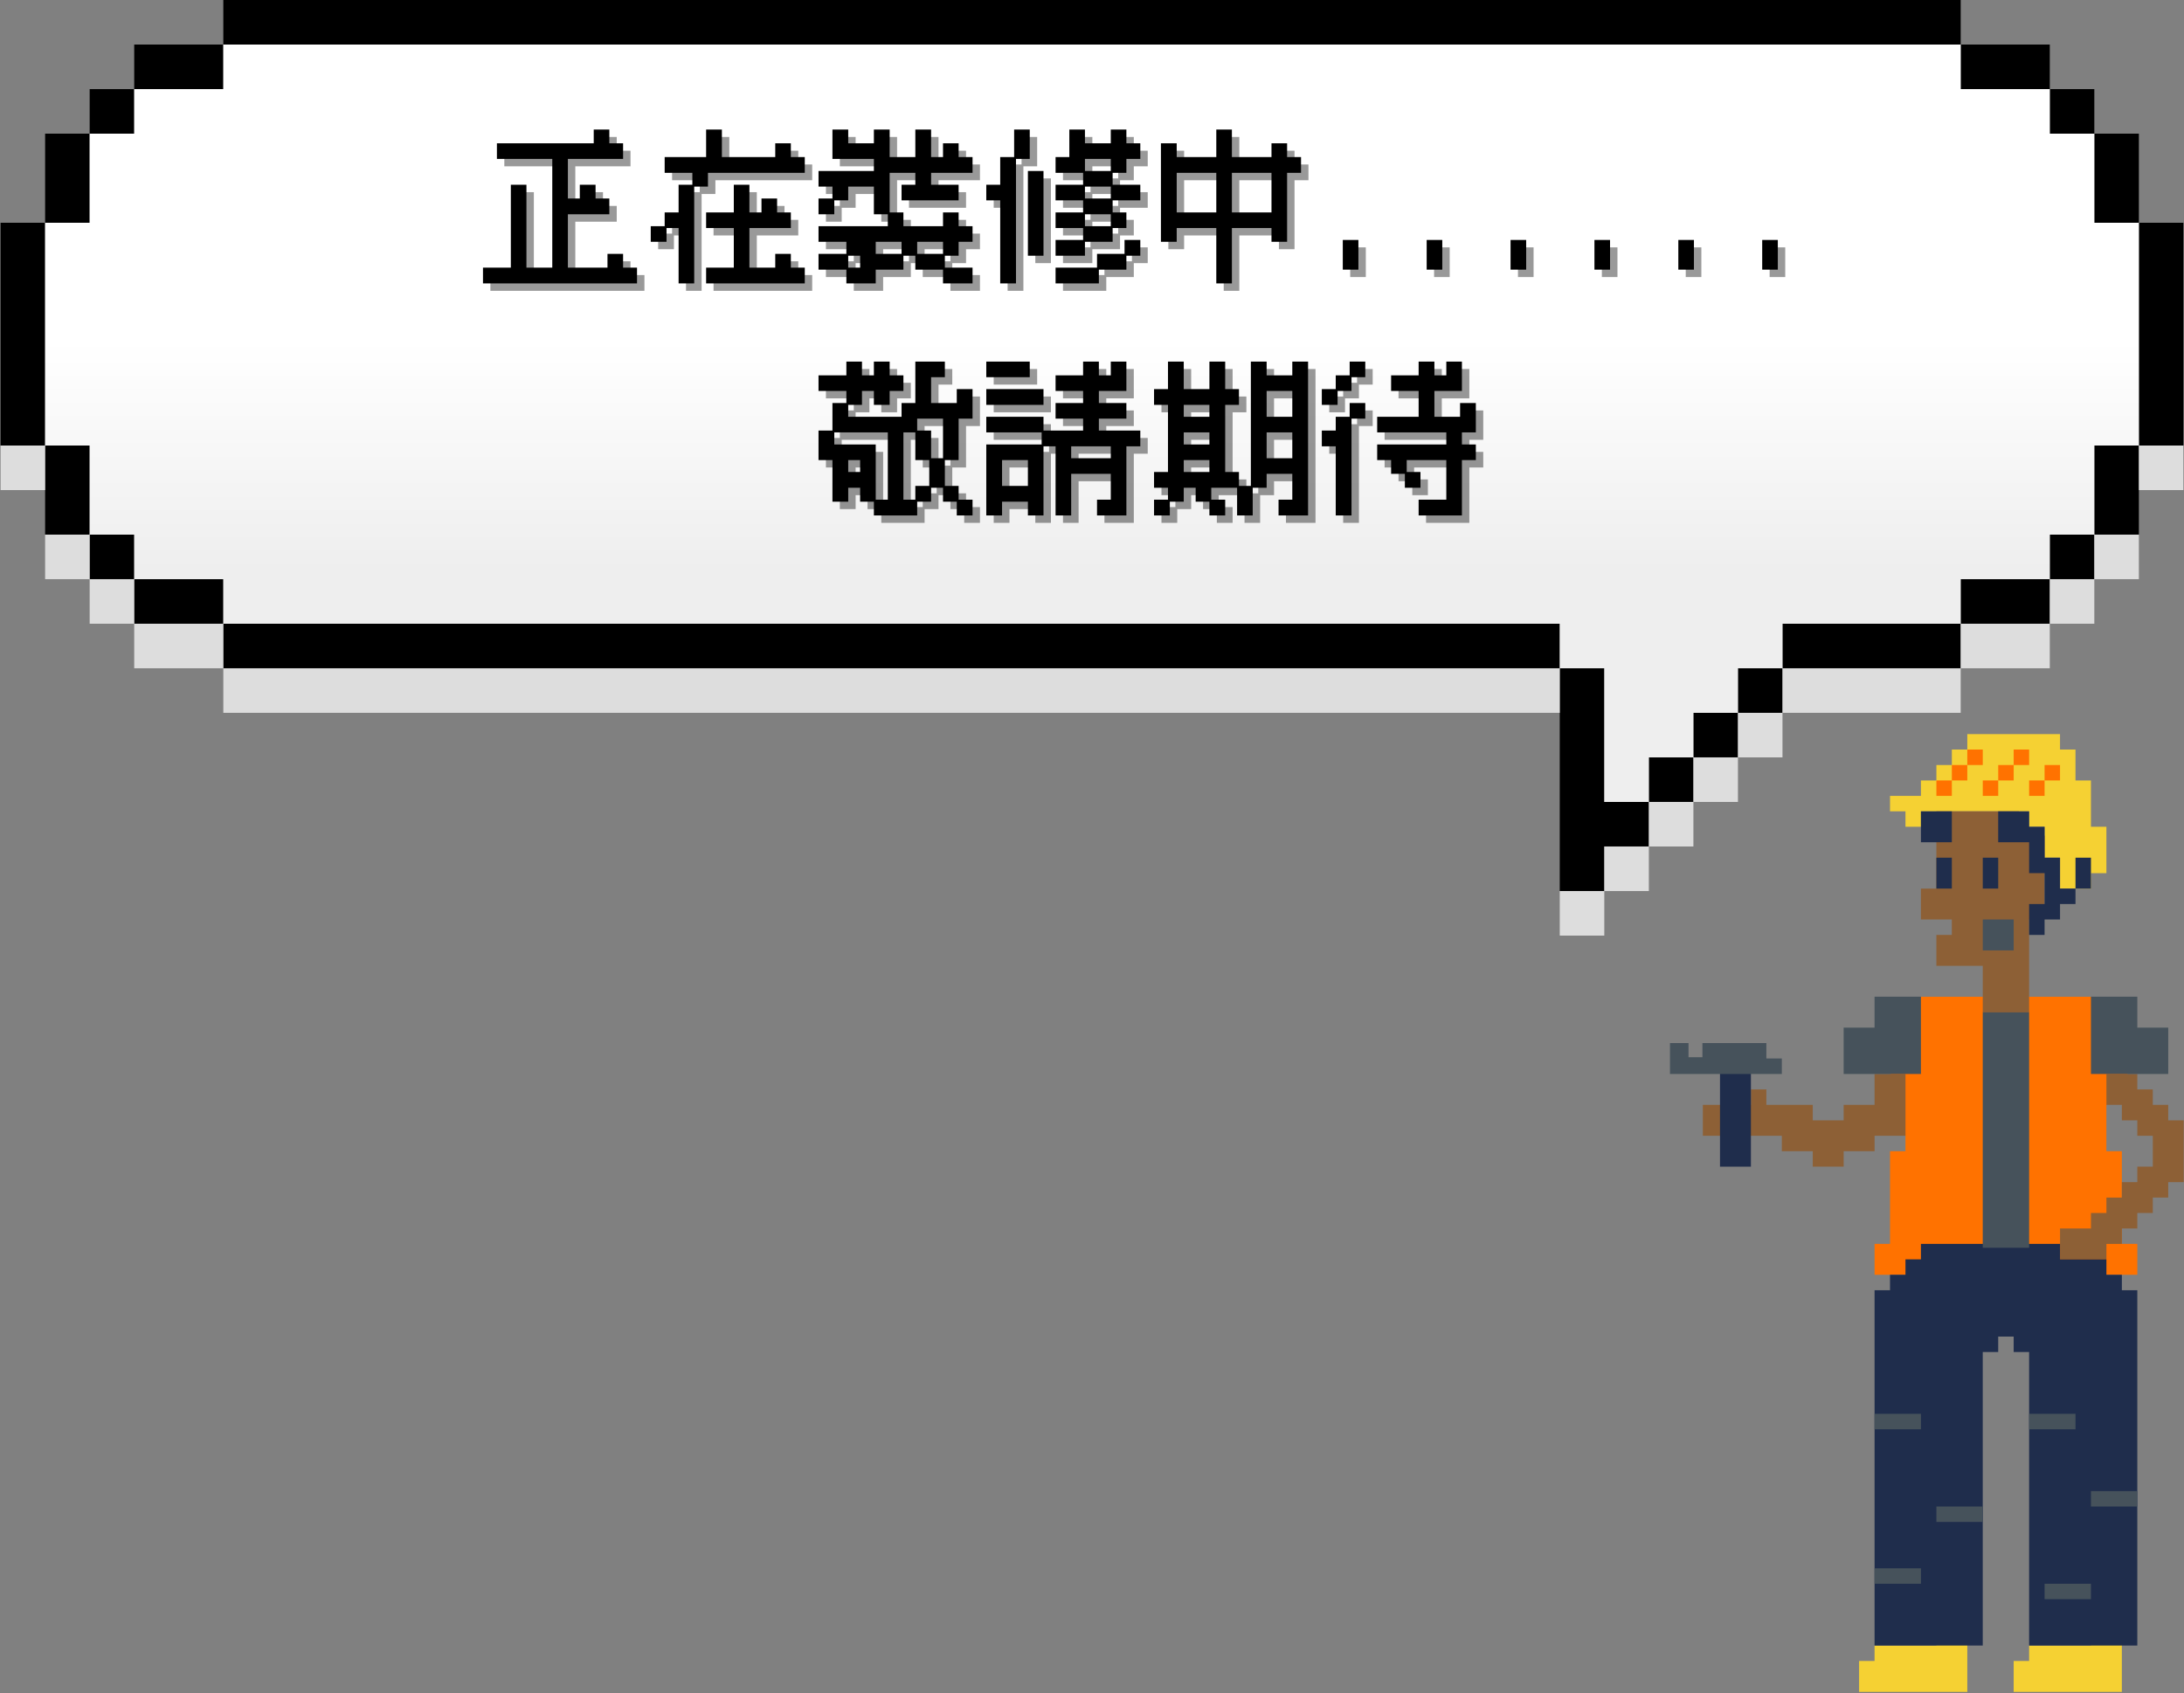 <svg xmlns="http://www.w3.org/2000/svg" xmlns:xlink="http://www.w3.org/1999/xlink" width="1904" zoomAndPan="magnify" viewBox="0 0 1428 1107" height="1476" preserveAspectRatio="xMidYMid meet" version="1.0"><rect x="0" y="0" width="1428" height="1107" fill="#808080" stroke="none"/><defs><g/><clipPath id="d47f0c86fb"><path d="M 1215 480 L 1388 480 L 1388 1106.25 L 1215 1106.25 Z M 1215 480 " clip-rule="nonzero"/></clipPath><clipPath id="c403ee3a08"><path d="M 1113 530 L 1427.84 530 L 1427.84 824 L 1113 824 Z M 1113 530 " clip-rule="nonzero"/></clipPath><clipPath id="9ad4a0967e"><path d="M 1091.84 601 L 1418 601 L 1418 1046 L 1091.84 1046 Z M 1091.84 601 " clip-rule="nonzero"/></clipPath><clipPath id="8dfde4034f"><path d="M 0.344 145 L 30 145 L 30 292 L 0.344 292 Z M 0.344 145 " clip-rule="nonzero"/></clipPath><clipPath id="0ff50c4bec"><path d="M 1398 145 L 1427.594 145 L 1427.594 292 L 1398 292 Z M 1398 145 " clip-rule="nonzero"/></clipPath><clipPath id="7df7a87cb8"><path d="M 1398 291 L 1427.594 291 L 1427.594 321 L 1398 321 Z M 1398 291 " clip-rule="nonzero"/></clipPath><clipPath id="c675539d2a"><path d="M 0.344 291 L 30 291 L 30 321 L 0.344 321 Z M 0.344 291 " clip-rule="nonzero"/></clipPath><clipPath id="a79d7483e6"><path d="M 146.012 29.129 L 1281.988 29.129 L 1281.988 58.262 L 146.012 58.262 Z M 87.758 58.262 L 1340.242 58.262 L 1340.242 87.391 L 87.758 87.391 Z M 58.629 87.391 L 1369.367 87.391 L 1369.367 145.652 L 58.629 145.652 Z M 29.5 145.652 L 1398.496 145.652 L 1398.496 291.305 L 29.5 291.305 Z M 58.629 291.305 L 1369.367 291.305 L 1369.367 349.566 L 58.629 349.566 Z M 87.758 349.566 L 1340.242 349.566 L 1340.242 378.695 L 87.758 378.695 Z M 146.012 378.695 L 1281.988 378.695 L 1281.988 407.828 L 146.012 407.828 Z M 1019.84 407.828 L 1165.48 407.828 L 1165.48 436.957 L 1019.84 436.957 Z M 1048.965 436.957 L 1136.348 436.957 L 1136.348 466.09 L 1048.965 466.09 Z M 1048.965 466.09 L 1107.223 466.09 L 1107.223 495.219 L 1048.965 495.219 Z M 1048.965 495.219 L 1078.094 495.219 L 1078.094 524.352 L 1048.965 524.352 Z M 1048.965 495.219 " clip-rule="nonzero"/></clipPath><linearGradient x1="253.011" gradientTransform="matrix(3.236, 0, 0, 3.237, -104.841, -551.089)" y1="179.26" x2="253.011" gradientUnits="userSpaceOnUse" y2="332.26" id="26b1545341"><stop stop-opacity="1" stop-color="rgb(100%, 100%, 100%)" offset="0"/><stop stop-opacity="1" stop-color="rgb(100%, 100%, 100%)" offset="0.25"/><stop stop-opacity="1" stop-color="rgb(100%, 100%, 100%)" offset="0.375"/><stop stop-opacity="1" stop-color="rgb(99.934%, 99.934%, 99.934%)" offset="0.391"/><stop stop-opacity="1" stop-color="rgb(99.698%, 99.698%, 99.698%)" offset="0.406"/><stop stop-opacity="1" stop-color="rgb(99.353%, 99.353%, 99.353%)" offset="0.422"/><stop stop-opacity="1" stop-color="rgb(99.008%, 99.008%, 99.008%)" offset="0.438"/><stop stop-opacity="1" stop-color="rgb(98.665%, 98.665%, 98.665%)" offset="0.453"/><stop stop-opacity="1" stop-color="rgb(98.32%, 98.32%, 98.32%)" offset="0.469"/><stop stop-opacity="1" stop-color="rgb(97.975%, 97.975%, 97.975%)" offset="0.484"/><stop stop-opacity="1" stop-color="rgb(97.63%, 97.63%, 97.63%)" offset="0.5"/><stop stop-opacity="1" stop-color="rgb(97.285%, 97.285%, 97.285%)" offset="0.516"/><stop stop-opacity="1" stop-color="rgb(96.942%, 96.942%, 96.942%)" offset="0.531"/><stop stop-opacity="1" stop-color="rgb(96.597%, 96.597%, 96.597%)" offset="0.547"/><stop stop-opacity="1" stop-color="rgb(96.252%, 96.252%, 96.252%)" offset="0.562"/><stop stop-opacity="1" stop-color="rgb(95.908%, 95.908%, 95.908%)" offset="0.578"/><stop stop-opacity="1" stop-color="rgb(95.563%, 95.563%, 95.563%)" offset="0.594"/><stop stop-opacity="1" stop-color="rgb(95.219%, 95.219%, 95.219%)" offset="0.609"/><stop stop-opacity="1" stop-color="rgb(94.875%, 94.875%, 94.875%)" offset="0.625"/><stop stop-opacity="1" stop-color="rgb(94.53%, 94.53%, 94.53%)" offset="0.641"/><stop stop-opacity="1" stop-color="rgb(94.185%, 94.185%, 94.185%)" offset="0.656"/><stop stop-opacity="1" stop-color="rgb(93.84%, 93.84%, 93.84%)" offset="0.672"/><stop stop-opacity="1" stop-color="rgb(93.497%, 93.497%, 93.497%)" offset="0.688"/><stop stop-opacity="1" stop-color="rgb(93.312%, 93.312%, 93.312%)" offset="0.75"/><stop stop-opacity="1" stop-color="rgb(93.3%, 93.3%, 93.3%)" offset="1"/></linearGradient></defs><g clip-path="url(#d47f0c86fb)"><path fill="#f5d133" d="M 1266.102 1065.855 L 1286.316 1065.855 L 1286.316 1106.266 L 1215.566 1106.266 L 1215.566 1086.059 L 1225.672 1086.059 L 1225.672 1075.957 L 1266.102 1075.957 Z M 1367.16 1065.855 L 1367.16 1075.957 L 1326.73 1075.957 L 1326.73 1086.059 L 1316.625 1086.059 L 1316.625 1106.266 L 1387.359 1106.266 L 1387.359 1065.855 Z M 1245.887 540.598 L 1255.992 540.598 L 1255.992 530.512 L 1326.73 530.512 L 1326.73 540.613 L 1336.836 540.613 L 1336.836 560.816 L 1346.945 560.816 L 1346.945 581.023 L 1367.16 581.023 L 1367.16 570.922 L 1377.266 570.922 L 1377.266 540.598 L 1367.16 540.598 L 1367.16 510.309 L 1357.051 510.309 L 1357.051 490.102 L 1346.945 490.102 L 1346.945 480 L 1286.316 480 L 1286.316 490.102 L 1276.207 490.102 L 1276.207 500.203 L 1266.102 500.203 L 1266.102 510.309 L 1255.992 510.309 L 1255.992 520.41 L 1235.781 520.41 L 1235.781 530.512 L 1245.887 530.512 Z M 1245.887 540.598 " fill-opacity="1" fill-rule="nonzero"/></g><path fill="#ff7200" d="M 1397.48 813.328 L 1397.48 833.535 L 1225.672 833.535 L 1225.672 813.328 L 1235.781 813.328 L 1235.781 752.73 L 1245.887 752.73 L 1245.887 742.629 L 1235.781 713.199 L 1237.164 674.266 L 1255.98 651.723 L 1367.145 651.723 L 1387.359 678.305 L 1392.414 711.754 L 1377.254 722.426 L 1377.254 752.73 L 1387.359 752.73 L 1387.359 813.328 Z M 1276.207 510.309 L 1266.102 510.309 L 1266.102 520.41 L 1276.207 520.41 Z M 1286.316 500.203 L 1276.207 500.203 L 1276.207 510.309 L 1286.316 510.309 Z M 1296.422 490.102 L 1286.316 490.102 L 1286.316 500.203 L 1296.422 500.203 Z M 1296.422 520.41 L 1306.531 520.41 L 1306.531 510.309 L 1296.422 510.309 Z M 1326.73 520.41 L 1336.836 520.41 L 1336.836 510.309 L 1326.73 510.309 Z M 1346.945 500.203 L 1336.836 500.203 L 1336.836 510.309 L 1346.945 510.309 Z M 1316.637 500.203 L 1306.531 500.203 L 1306.531 510.309 L 1316.637 510.309 Z M 1326.73 490.102 L 1316.625 490.102 L 1316.625 500.203 L 1326.73 500.203 Z M 1326.73 490.102 " fill-opacity="1" fill-rule="nonzero"/><g clip-path="url(#c403ee3a08)"><path fill="#8d6036" d="M 1323.062 542.668 L 1336.836 546.426 L 1336.836 601.227 L 1326.73 601.227 L 1326.73 661.84 L 1296.41 661.84 L 1296.41 631.535 L 1266.086 631.535 L 1266.086 611.312 L 1276.195 611.312 L 1276.195 601.211 L 1255.98 601.211 L 1255.98 581.008 L 1266.086 581.008 L 1266.086 530.512 L 1319.992 530.512 Z M 1225.672 722.426 L 1205.457 722.426 L 1205.457 732.527 L 1185.258 732.527 L 1185.258 722.426 L 1154.934 722.426 L 1154.934 712.32 L 1144.828 712.32 L 1144.828 722.426 L 1113.387 722.426 L 1113.387 742.629 L 1165.043 742.629 L 1165.043 752.73 L 1185.258 752.73 L 1185.258 762.832 L 1205.473 762.832 L 1205.473 752.73 L 1225.688 752.73 L 1225.688 742.629 L 1245.902 742.629 L 1245.902 702.219 L 1225.672 702.219 Z M 1417.695 722.426 L 1407.59 722.426 L 1407.59 712.32 L 1397.48 712.32 L 1397.48 702.219 L 1377.266 702.219 L 1377.266 722.426 L 1387.375 722.426 L 1387.375 732.527 L 1397.48 732.527 L 1397.48 742.629 L 1407.59 742.629 L 1407.59 762.832 L 1397.48 762.832 L 1397.48 772.934 L 1387.375 772.934 L 1387.375 783.039 L 1377.266 783.039 L 1377.266 793.141 L 1367.16 793.141 L 1367.16 803.242 L 1346.945 803.242 L 1346.945 823.445 L 1377.266 823.445 L 1377.266 813.344 L 1387.375 813.344 L 1387.375 803.242 L 1397.48 803.242 L 1397.48 793.141 L 1407.59 793.141 L 1407.59 783.039 L 1417.695 783.039 L 1417.695 772.934 L 1427.805 772.934 L 1427.805 732.527 L 1417.695 732.527 Z M 1417.695 722.426 " fill-opacity="1" fill-rule="nonzero"/></g><path fill="#1f2d4c" d="M 1306.531 581.008 L 1296.422 581.008 L 1296.422 560.805 L 1306.531 560.805 Z M 1276.207 581.008 L 1276.207 560.805 L 1266.102 560.805 L 1266.102 581.008 Z M 1326.73 570.906 L 1336.836 570.906 L 1336.836 591.109 L 1326.73 591.109 L 1326.73 611.312 L 1336.836 611.312 L 1336.836 601.211 L 1346.945 601.211 L 1346.945 591.109 L 1357.051 591.109 L 1357.051 581.008 L 1346.945 581.008 L 1346.945 560.805 L 1336.836 560.805 L 1336.836 540.598 L 1326.73 540.598 L 1326.73 530.512 L 1306.516 530.512 L 1306.516 550.715 L 1326.73 550.715 Z M 1276.207 530.512 L 1255.992 530.512 L 1255.992 550.715 L 1276.207 550.715 Z M 1367.16 560.805 L 1357.051 560.805 L 1357.051 581.008 L 1367.16 581.008 Z M 1387.375 843.637 L 1387.375 833.535 L 1377.266 833.535 L 1377.266 823.434 L 1346.945 823.434 L 1346.945 813.328 L 1255.992 813.328 L 1255.992 823.434 L 1245.887 823.434 L 1245.887 833.535 L 1235.781 833.535 L 1235.781 843.637 L 1225.672 843.637 L 1225.672 1075.957 L 1296.41 1075.957 L 1296.41 884.031 L 1306.516 884.031 L 1306.516 873.93 L 1316.625 873.93 L 1316.625 884.031 L 1326.73 884.031 L 1326.73 1075.957 L 1397.469 1075.957 L 1397.469 843.637 Z M 1124.613 762.832 L 1144.828 762.832 L 1144.828 697.824 L 1124.613 697.824 Z M 1124.613 762.832 " fill-opacity="1" fill-rule="nonzero"/><g clip-path="url(#9ad4a0967e)"><path fill="#46525b" d="M 1154.934 692.117 L 1165.043 692.117 L 1165.043 702.219 L 1091.906 702.219 L 1091.906 682.016 L 1104.027 682.016 L 1104.027 691.281 L 1113.121 691.281 L 1113.121 682.016 L 1154.934 682.016 Z M 1316.637 601.211 L 1296.422 601.211 L 1296.422 621.418 L 1316.637 621.418 Z M 1326.73 661.812 L 1296.41 661.812 L 1296.41 815.863 L 1326.73 815.863 Z M 1225.672 671.914 L 1205.457 671.914 L 1205.457 702.219 L 1255.992 702.219 L 1255.992 651.707 L 1225.672 651.707 Z M 1397.48 671.914 L 1397.48 651.707 L 1367.16 651.707 L 1367.16 702.219 L 1417.695 702.219 L 1417.695 671.914 Z M 1225.672 934.543 L 1255.992 934.543 L 1255.992 924.438 L 1225.672 924.438 Z M 1357.051 924.438 L 1326.73 924.438 L 1326.73 934.543 L 1357.051 934.543 Z M 1367.16 985.051 L 1397.48 985.051 L 1397.48 974.949 L 1367.16 974.949 Z M 1266.102 995.156 L 1296.422 995.156 L 1296.422 985.051 L 1266.102 985.051 Z M 1225.672 1035.551 L 1255.992 1035.551 L 1255.992 1025.445 L 1225.672 1025.445 Z M 1336.836 1045.652 L 1367.16 1045.652 L 1367.16 1035.551 L 1336.836 1035.551 Z M 1336.836 1045.652 " fill-opacity="1" fill-rule="nonzero"/></g><path fill="#000000" d="M 1136.348 436.957 L 1165.477 436.957 L 1165.477 466.09 L 1136.348 466.09 Z M 1136.348 436.957 " fill-opacity="1" fill-rule="nonzero"/><path fill="#000000" d="M 1107.223 466.09 L 1136.348 466.09 L 1136.348 495.219 L 1107.223 495.219 Z M 1107.223 466.09 " fill-opacity="1" fill-rule="nonzero"/><path fill="#000000" d="M 1078.094 495.219 L 1107.223 495.219 L 1107.223 524.352 L 1078.094 524.352 Z M 1078.094 495.219 " fill-opacity="1" fill-rule="nonzero"/><path fill="#000000" d="M 1048.965 436.957 L 1019.84 436.957 L 1019.84 582.613 L 1048.965 582.613 L 1048.965 553.48 L 1078.094 553.48 L 1078.094 524.352 L 1048.965 524.352 Z M 1048.965 436.957 " fill-opacity="1" fill-rule="nonzero"/><path fill="#000000" d="M 146.016 407.828 L 1019.84 407.828 L 1019.84 436.957 L 146.016 436.957 Z M 146.016 407.828 " fill-opacity="1" fill-rule="nonzero"/><path fill="#000000" d="M 87.758 378.695 L 87.758 407.828 L 146.012 407.828 L 146.012 378.695 L 87.758 378.695 L 87.758 349.566 L 58.629 349.566 L 58.629 378.695 Z M 87.758 378.695 " fill-opacity="1" fill-rule="nonzero"/><path fill="#000000" d="M 29.5 291.305 L 58.629 291.305 L 58.629 349.566 L 29.5 349.566 Z M 29.5 291.305 " fill-opacity="1" fill-rule="nonzero"/><g clip-path="url(#8dfde4034f)"><path fill="#000000" d="M 0.375 145.652 L 29.5 145.652 L 29.5 291.305 L 0.375 291.305 Z M 0.375 145.652 " fill-opacity="1" fill-rule="nonzero"/></g><path fill="#000000" d="M 146.012 0 L 1281.988 0 L 1281.988 29.129 L 146.012 29.129 Z M 146.012 0 " fill-opacity="1" fill-rule="nonzero"/><path fill="#000000" d="M 87.758 29.129 L 146.012 29.129 L 146.012 58.262 L 87.758 58.262 Z M 87.758 29.129 " fill-opacity="1" fill-rule="nonzero"/><path fill="#000000" d="M 58.629 58.262 L 87.758 58.262 L 87.758 87.391 L 58.629 87.391 Z M 58.629 58.262 " fill-opacity="1" fill-rule="nonzero"/><path fill="#000000" d="M 29.5 87.391 L 58.629 87.391 L 58.629 145.652 L 29.5 145.652 Z M 29.5 87.391 " fill-opacity="1" fill-rule="nonzero"/><path fill="#000000" d="M 1281.988 378.695 L 1340.242 378.695 L 1340.242 407.828 L 1281.988 407.828 Z M 1281.988 378.695 " fill-opacity="1" fill-rule="nonzero"/><path fill="#000000" d="M 1340.242 349.566 L 1369.367 349.566 L 1369.367 378.695 L 1340.242 378.695 Z M 1340.242 349.566 " fill-opacity="1" fill-rule="nonzero"/><path fill="#000000" d="M 1369.367 291.305 L 1398.496 291.305 L 1398.496 349.566 L 1369.367 349.566 Z M 1369.367 291.305 " fill-opacity="1" fill-rule="nonzero"/><g clip-path="url(#0ff50c4bec)"><path fill="#000000" d="M 1398.496 145.652 L 1427.625 145.652 L 1427.625 291.305 L 1398.496 291.305 Z M 1398.496 145.652 " fill-opacity="1" fill-rule="nonzero"/></g><path fill="#000000" d="M 1281.988 29.129 L 1340.242 29.129 L 1340.242 58.262 L 1281.988 58.262 Z M 1281.988 29.129 " fill-opacity="1" fill-rule="nonzero"/><path fill="#000000" d="M 1340.242 58.262 L 1369.367 58.262 L 1369.367 87.391 L 1340.242 87.391 Z M 1340.242 58.262 " fill-opacity="1" fill-rule="nonzero"/><path fill="#000000" d="M 1369.367 87.391 L 1398.496 87.391 L 1398.496 145.652 L 1369.367 145.652 Z M 1369.367 87.391 " fill-opacity="1" fill-rule="nonzero"/><path fill="#000000" d="M 1165.48 407.828 L 1281.988 407.828 L 1281.988 436.957 L 1165.48 436.957 Z M 1165.48 407.828 " fill-opacity="1" fill-rule="nonzero"/><path fill="#dddddd" d="M 1136.348 466.09 L 1165.477 466.09 L 1165.477 495.219 L 1136.348 495.219 Z M 1136.348 466.09 " fill-opacity="1" fill-rule="nonzero"/><path fill="#dddddd" d="M 1107.223 495.219 L 1136.348 495.219 L 1136.348 524.352 L 1107.223 524.352 Z M 1107.223 495.219 " fill-opacity="1" fill-rule="nonzero"/><path fill="#dddddd" d="M 1078.094 524.352 L 1107.223 524.352 L 1107.223 553.48 L 1078.094 553.48 Z M 1078.094 524.352 " fill-opacity="1" fill-rule="nonzero"/><path fill="#dddddd" d="M 1019.84 582.613 L 1048.965 582.613 L 1048.965 611.742 L 1019.84 611.742 Z M 1019.84 582.613 " fill-opacity="1" fill-rule="nonzero"/><path fill="#dddddd" d="M 1048.965 553.48 L 1078.094 553.48 L 1078.094 582.613 L 1048.965 582.613 Z M 1048.965 553.48 " fill-opacity="1" fill-rule="nonzero"/><path fill="#dddddd" d="M 1281.988 407.828 L 1340.242 407.828 L 1340.242 436.957 L 1281.988 436.957 Z M 1281.988 407.828 " fill-opacity="1" fill-rule="nonzero"/><path fill="#dddddd" d="M 1340.242 378.695 L 1369.367 378.695 L 1369.367 407.828 L 1340.242 407.828 Z M 1340.242 378.695 " fill-opacity="1" fill-rule="nonzero"/><path fill="#dddddd" d="M 1369.367 349.566 L 1398.496 349.566 L 1398.496 378.695 L 1369.367 378.695 Z M 1369.367 349.566 " fill-opacity="1" fill-rule="nonzero"/><g clip-path="url(#7df7a87cb8)"><path fill="#dddddd" d="M 1398.496 291.305 L 1427.625 291.305 L 1427.625 320.438 L 1398.496 320.438 Z M 1398.496 291.305 " fill-opacity="1" fill-rule="nonzero"/></g><path fill="#dddddd" d="M 1165.48 436.957 L 1281.988 436.957 L 1281.988 466.09 L 1165.48 466.09 Z M 1165.48 436.957 " fill-opacity="1" fill-rule="nonzero"/><path fill="#dddddd" d="M 146.016 436.957 L 1019.84 436.957 L 1019.84 466.09 L 146.016 466.09 Z M 146.016 436.957 " fill-opacity="1" fill-rule="nonzero"/><path fill="#dddddd" d="M 87.758 378.695 L 58.629 378.695 L 58.629 407.828 L 87.758 407.828 L 87.758 436.957 L 146.012 436.957 L 146.012 407.828 L 87.758 407.828 Z M 87.758 378.695 " fill-opacity="1" fill-rule="nonzero"/><path fill="#dddddd" d="M 29.5 349.566 L 58.629 349.566 L 58.629 378.695 L 29.5 378.695 Z M 29.5 349.566 " fill-opacity="1" fill-rule="nonzero"/><g clip-path="url(#c675539d2a)"><path fill="#dddddd" d="M 0.375 291.305 L 29.5 291.305 L 29.5 320.438 L 0.375 320.438 Z M 0.375 291.305 " fill-opacity="1" fill-rule="nonzero"/></g><g clip-path="url(#a79d7483e6)"><path fill="url(#26b1545341)" d="M 29.5 29.129 L 29.5 524.352 L 1398.496 524.352 L 1398.496 29.129 Z M 29.5 29.129 " fill-rule="nonzero"/></g><g fill="#000000" fill-opacity="0.4"><g transform="translate(316.151, 181.598)"><g><path d="M 4.496 8.559 L 105.207 8.559 L 105.207 -1.754 L 96.102 -1.754 L 96.102 -10.75 L 85.898 -10.75 L 85.898 -1.754 L 60.008 -1.754 L 60.008 -36.641 L 87.105 -36.641 L 87.105 -46.953 L 78.109 -46.953 L 78.109 -55.949 L 67.797 -55.949 L 67.797 -46.953 L 60.008 -46.953 L 60.008 -72.844 L 96.102 -72.844 L 96.102 -83.047 L 87.105 -83.047 L 87.105 -92.043 L 76.902 -92.043 L 76.902 -83.047 L 13.602 -83.047 L 13.602 -72.844 L 49.805 -72.844 L 49.805 -1.754 L 32.91 -1.754 L 32.91 -55.949 L 22.707 -55.949 L 22.707 -1.754 L 4.496 -1.754 Z M 4.496 8.559 "/></g></g></g><g fill="#000000" fill-opacity="0.4"><g transform="translate(425.844, 181.598)"><g><path d="M 22.707 8.559 L 32.91 8.559 L 32.91 -54.742 L 41.906 -54.742 L 41.906 -63.738 L 105.207 -63.738 L 105.207 -74.051 L 96.102 -74.051 L 96.102 -83.047 L 85.898 -83.047 L 85.898 -74.051 L 51.012 -74.051 L 51.012 -92.043 L 40.699 -92.043 L 40.699 -74.051 L 13.602 -74.051 L 13.602 -63.738 L 31.703 -63.738 L 31.703 -55.949 L 22.707 -55.949 L 22.707 -37.848 L 13.602 -37.848 L 13.602 -28.852 L 4.496 -28.852 L 4.496 -18.648 L 14.809 -18.648 L 14.809 -27.645 L 22.707 -27.645 Z M 40.699 8.559 L 105.207 8.559 L 105.207 -1.754 L 96.102 -1.754 L 96.102 -10.75 L 85.898 -10.75 L 85.898 -1.754 L 69.004 -1.754 L 69.004 -27.645 L 96.102 -27.645 L 96.102 -37.848 L 87.105 -37.848 L 87.105 -46.953 L 76.902 -46.953 L 76.902 -37.848 L 69.004 -37.848 L 69.004 -55.949 L 58.801 -55.949 L 58.801 -37.848 L 40.699 -37.848 L 40.699 -27.645 L 58.801 -27.645 L 58.801 -1.754 L 40.699 -1.754 Z M 40.699 8.559 "/></g></g></g><g fill="#000000" fill-opacity="0.4"><g transform="translate(535.538, 181.598)"><g><path d="M 4.496 -0.438 L 22.707 -0.438 L 22.707 8.559 L 41.906 8.559 L 41.906 -0.438 L 60.008 -0.438 L 60.008 -9.543 L 67.797 -9.543 L 67.797 -0.438 L 85.898 -0.438 L 85.898 8.559 L 105.207 8.559 L 105.207 -1.754 L 87.105 -1.754 L 87.105 -9.543 L 96.102 -9.543 L 96.102 -18.648 L 105.207 -18.648 L 105.207 -28.852 L 96.102 -28.852 L 96.102 -37.848 L 85.898 -37.848 L 85.898 -28.852 L 60.008 -28.852 L 60.008 -37.848 L 51.012 -37.848 L 51.012 -63.738 L 67.797 -63.738 L 67.797 -55.949 L 58.801 -55.949 L 58.801 -45.746 L 96.102 -45.746 L 96.102 -55.949 L 78.109 -55.949 L 78.109 -63.738 L 105.207 -63.738 L 105.207 -74.051 L 96.102 -74.051 L 96.102 -83.047 L 85.898 -83.047 L 85.898 -74.051 L 78.109 -74.051 L 78.109 -92.043 L 67.797 -92.043 L 67.797 -74.051 L 51.012 -74.051 L 51.012 -92.043 L 40.699 -92.043 L 40.699 -83.047 L 23.914 -83.047 L 23.914 -92.043 L 13.602 -92.043 L 13.602 -72.844 L 40.699 -72.844 L 40.699 -64.945 L 4.496 -64.945 L 4.496 -54.742 L 13.602 -54.742 L 13.602 -46.953 L 4.496 -46.953 L 4.496 -36.641 L 14.809 -36.641 L 14.809 -45.746 L 23.914 -45.746 L 23.914 -54.742 L 40.699 -54.742 L 40.699 -36.641 L 49.805 -36.641 L 49.805 -28.852 L 4.496 -28.852 L 4.496 -18.648 L 22.707 -18.648 L 22.707 -10.75 L 4.496 -10.75 Z M 69.004 -10.75 L 69.004 -18.648 L 85.898 -18.648 L 85.898 -10.75 Z M 41.906 -10.75 L 41.906 -18.648 L 58.801 -18.648 L 58.801 -10.75 Z M 23.914 -1.754 L 23.914 -9.543 L 31.703 -9.543 L 31.703 -1.754 Z M 23.914 -1.754 "/></g></g></g><g fill="#000000" fill-opacity="0.4"><g transform="translate(645.231, 181.598)"><g><path d="M 49.805 -9.543 L 69.004 -9.543 L 69.004 -18.648 L 87.105 -18.648 L 87.105 -27.645 L 96.102 -27.645 L 96.102 -37.848 L 87.105 -37.848 L 87.105 -45.746 L 105.207 -45.746 L 105.207 -55.949 L 87.105 -55.949 L 87.105 -63.738 L 96.102 -63.738 L 96.102 -72.844 L 105.207 -72.844 L 105.207 -83.047 L 96.102 -83.047 L 96.102 -92.043 L 85.898 -92.043 L 85.898 -83.047 L 69.004 -83.047 L 69.004 -92.043 L 58.801 -92.043 L 58.801 -74.051 L 49.805 -74.051 L 49.805 -63.738 L 67.797 -63.738 L 67.797 -55.949 L 49.805 -55.949 L 49.805 -45.746 L 67.797 -45.746 L 67.797 -37.848 L 49.805 -37.848 L 49.805 -27.645 L 67.797 -27.645 L 67.797 -19.855 L 49.805 -19.855 Z M 13.602 8.559 L 23.914 8.559 L 23.914 -72.844 L 32.91 -72.844 L 32.91 -92.043 L 22.707 -92.043 L 22.707 -74.051 L 13.602 -74.051 L 13.602 -55.949 L 4.496 -55.949 L 4.496 -45.746 L 13.602 -45.746 Z M 49.805 8.559 L 78.109 8.559 L 78.109 -0.438 L 96.102 -0.438 L 96.102 -9.543 L 105.207 -9.543 L 105.207 -19.855 L 94.895 -19.855 L 94.895 -10.75 L 76.902 -10.75 L 76.902 -1.754 L 49.805 -1.754 Z M 31.703 -9.543 L 41.906 -9.543 L 41.906 -64.945 L 31.703 -64.945 Z M 69.004 -28.852 L 69.004 -36.641 L 85.898 -36.641 L 85.898 -28.852 Z M 69.004 -46.953 L 69.004 -54.742 L 85.898 -54.742 L 85.898 -46.953 Z M 69.004 -64.945 L 69.004 -72.844 L 85.898 -72.844 L 85.898 -64.945 Z M 69.004 -64.945 "/></g></g></g><g fill="#000000" fill-opacity="0.4"><g transform="translate(754.924, 181.598)"><g><path d="M 8.996 -18.648 L 19.309 -18.648 L 19.309 -27.645 L 45.199 -27.645 L 45.199 8.559 L 55.398 8.559 L 55.398 -27.645 L 81.289 -27.645 L 81.289 -18.648 L 91.492 -18.648 L 91.492 -63.738 L 100.598 -63.738 L 100.598 -74.051 L 91.492 -74.051 L 91.492 -83.047 L 81.289 -83.047 L 81.289 -74.051 L 55.398 -74.051 L 55.398 -92.043 L 45.199 -92.043 L 45.199 -74.051 L 19.309 -74.051 L 19.309 -83.047 L 8.996 -83.047 Z M 55.398 -37.848 L 55.398 -63.738 L 81.289 -63.738 L 81.289 -37.848 Z M 19.309 -37.848 L 19.309 -63.738 L 45.199 -63.738 L 45.199 -37.848 Z M 19.309 -37.848 "/></g></g></g><g fill="#000000" fill-opacity="0.4"><g transform="translate(864.618, 181.598)"><g><path d="M 18.211 -0.438 L 28.414 -0.438 L 28.414 -19.855 L 18.211 -19.855 Z M 18.211 -0.438 "/></g></g></g><g fill="#000000" fill-opacity="0.4"><g transform="translate(919.465, 181.598)"><g><path d="M 18.211 -0.438 L 28.414 -0.438 L 28.414 -19.855 L 18.211 -19.855 Z M 18.211 -0.438 "/></g></g></g><g fill="#000000" fill-opacity="0.4"><g transform="translate(974.311, 181.598)"><g><path d="M 18.211 -0.438 L 28.414 -0.438 L 28.414 -19.855 L 18.211 -19.855 Z M 18.211 -0.438 "/></g></g></g><g fill="#000000" fill-opacity="0.4"><g transform="translate(1029.158, 181.598)"><g><path d="M 18.211 -0.438 L 28.414 -0.438 L 28.414 -19.855 L 18.211 -19.855 Z M 18.211 -0.438 "/></g></g></g><g fill="#000000" fill-opacity="0.4"><g transform="translate(1084.005, 181.598)"><g><path d="M 18.211 -0.438 L 28.414 -0.438 L 28.414 -19.855 L 18.211 -19.855 Z M 18.211 -0.438 "/></g></g></g><g fill="#000000" fill-opacity="0.4"><g transform="translate(1138.852, 181.598)"><g><path d="M 18.211 -0.438 L 28.414 -0.438 L 28.414 -19.855 L 18.211 -19.855 Z M 18.211 -0.438 "/></g></g></g><g fill="#000000" fill-opacity="1"><g transform="translate(311.302, 176.749)"><g><path d="M 4.496 8.559 L 105.207 8.559 L 105.207 -1.754 L 96.102 -1.754 L 96.102 -10.75 L 85.898 -10.75 L 85.898 -1.754 L 60.008 -1.754 L 60.008 -36.641 L 87.105 -36.641 L 87.105 -46.953 L 78.109 -46.953 L 78.109 -55.949 L 67.797 -55.949 L 67.797 -46.953 L 60.008 -46.953 L 60.008 -72.844 L 96.102 -72.844 L 96.102 -83.047 L 87.105 -83.047 L 87.105 -92.043 L 76.902 -92.043 L 76.902 -83.047 L 13.602 -83.047 L 13.602 -72.844 L 49.805 -72.844 L 49.805 -1.754 L 32.91 -1.754 L 32.91 -55.949 L 22.707 -55.949 L 22.707 -1.754 L 4.496 -1.754 Z M 4.496 8.559 "/></g></g></g><g fill="#000000" fill-opacity="1"><g transform="translate(420.995, 176.749)"><g><path d="M 22.707 8.559 L 32.91 8.559 L 32.91 -54.742 L 41.906 -54.742 L 41.906 -63.738 L 105.207 -63.738 L 105.207 -74.051 L 96.102 -74.051 L 96.102 -83.047 L 85.898 -83.047 L 85.898 -74.051 L 51.012 -74.051 L 51.012 -92.043 L 40.699 -92.043 L 40.699 -74.051 L 13.602 -74.051 L 13.602 -63.738 L 31.703 -63.738 L 31.703 -55.949 L 22.707 -55.949 L 22.707 -37.848 L 13.602 -37.848 L 13.602 -28.852 L 4.496 -28.852 L 4.496 -18.648 L 14.809 -18.648 L 14.809 -27.645 L 22.707 -27.645 Z M 40.699 8.559 L 105.207 8.559 L 105.207 -1.754 L 96.102 -1.754 L 96.102 -10.75 L 85.898 -10.75 L 85.898 -1.754 L 69.004 -1.754 L 69.004 -27.645 L 96.102 -27.645 L 96.102 -37.848 L 87.105 -37.848 L 87.105 -46.953 L 76.902 -46.953 L 76.902 -37.848 L 69.004 -37.848 L 69.004 -55.949 L 58.801 -55.949 L 58.801 -37.848 L 40.699 -37.848 L 40.699 -27.645 L 58.801 -27.645 L 58.801 -1.754 L 40.699 -1.754 Z M 40.699 8.559 "/></g></g></g><g fill="#000000" fill-opacity="1"><g transform="translate(530.689, 176.749)"><g><path d="M 4.496 -0.438 L 22.707 -0.438 L 22.707 8.559 L 41.906 8.559 L 41.906 -0.438 L 60.008 -0.438 L 60.008 -9.543 L 67.797 -9.543 L 67.797 -0.438 L 85.898 -0.438 L 85.898 8.559 L 105.207 8.559 L 105.207 -1.754 L 87.105 -1.754 L 87.105 -9.543 L 96.102 -9.543 L 96.102 -18.648 L 105.207 -18.648 L 105.207 -28.852 L 96.102 -28.852 L 96.102 -37.848 L 85.898 -37.848 L 85.898 -28.852 L 60.008 -28.852 L 60.008 -37.848 L 51.012 -37.848 L 51.012 -63.738 L 67.797 -63.738 L 67.797 -55.949 L 58.801 -55.949 L 58.801 -45.746 L 96.102 -45.746 L 96.102 -55.949 L 78.109 -55.949 L 78.109 -63.738 L 105.207 -63.738 L 105.207 -74.051 L 96.102 -74.051 L 96.102 -83.047 L 85.898 -83.047 L 85.898 -74.051 L 78.109 -74.051 L 78.109 -92.043 L 67.797 -92.043 L 67.797 -74.051 L 51.012 -74.051 L 51.012 -92.043 L 40.699 -92.043 L 40.699 -83.047 L 23.914 -83.047 L 23.914 -92.043 L 13.602 -92.043 L 13.602 -72.844 L 40.699 -72.844 L 40.699 -64.945 L 4.496 -64.945 L 4.496 -54.742 L 13.602 -54.742 L 13.602 -46.953 L 4.496 -46.953 L 4.496 -36.641 L 14.809 -36.641 L 14.809 -45.746 L 23.914 -45.746 L 23.914 -54.742 L 40.699 -54.742 L 40.699 -36.641 L 49.805 -36.641 L 49.805 -28.852 L 4.496 -28.852 L 4.496 -18.648 L 22.707 -18.648 L 22.707 -10.75 L 4.496 -10.75 Z M 69.004 -10.75 L 69.004 -18.648 L 85.898 -18.648 L 85.898 -10.75 Z M 41.906 -10.75 L 41.906 -18.648 L 58.801 -18.648 L 58.801 -10.75 Z M 23.914 -1.754 L 23.914 -9.543 L 31.703 -9.543 L 31.703 -1.754 Z M 23.914 -1.754 "/></g></g></g><g fill="#000000" fill-opacity="1"><g transform="translate(640.382, 176.749)"><g><path d="M 49.805 -9.543 L 69.004 -9.543 L 69.004 -18.648 L 87.105 -18.648 L 87.105 -27.645 L 96.102 -27.645 L 96.102 -37.848 L 87.105 -37.848 L 87.105 -45.746 L 105.207 -45.746 L 105.207 -55.949 L 87.105 -55.949 L 87.105 -63.738 L 96.102 -63.738 L 96.102 -72.844 L 105.207 -72.844 L 105.207 -83.047 L 96.102 -83.047 L 96.102 -92.043 L 85.898 -92.043 L 85.898 -83.047 L 69.004 -83.047 L 69.004 -92.043 L 58.801 -92.043 L 58.801 -74.051 L 49.805 -74.051 L 49.805 -63.738 L 67.797 -63.738 L 67.797 -55.949 L 49.805 -55.949 L 49.805 -45.746 L 67.797 -45.746 L 67.797 -37.848 L 49.805 -37.848 L 49.805 -27.645 L 67.797 -27.645 L 67.797 -19.855 L 49.805 -19.855 Z M 13.602 8.559 L 23.914 8.559 L 23.914 -72.844 L 32.91 -72.844 L 32.91 -92.043 L 22.707 -92.043 L 22.707 -74.051 L 13.602 -74.051 L 13.602 -55.949 L 4.496 -55.949 L 4.496 -45.746 L 13.602 -45.746 Z M 49.805 8.559 L 78.109 8.559 L 78.109 -0.438 L 96.102 -0.438 L 96.102 -9.543 L 105.207 -9.543 L 105.207 -19.855 L 94.895 -19.855 L 94.895 -10.75 L 76.902 -10.75 L 76.902 -1.754 L 49.805 -1.754 Z M 31.703 -9.543 L 41.906 -9.543 L 41.906 -64.945 L 31.703 -64.945 Z M 69.004 -28.852 L 69.004 -36.641 L 85.898 -36.641 L 85.898 -28.852 Z M 69.004 -46.953 L 69.004 -54.742 L 85.898 -54.742 L 85.898 -46.953 Z M 69.004 -64.945 L 69.004 -72.844 L 85.898 -72.844 L 85.898 -64.945 Z M 69.004 -64.945 "/></g></g></g><g fill="#000000" fill-opacity="1"><g transform="translate(750.075, 176.749)"><g><path d="M 8.996 -18.648 L 19.309 -18.648 L 19.309 -27.645 L 45.199 -27.645 L 45.199 8.559 L 55.398 8.559 L 55.398 -27.645 L 81.289 -27.645 L 81.289 -18.648 L 91.492 -18.648 L 91.492 -63.738 L 100.598 -63.738 L 100.598 -74.051 L 91.492 -74.051 L 91.492 -83.047 L 81.289 -83.047 L 81.289 -74.051 L 55.398 -74.051 L 55.398 -92.043 L 45.199 -92.043 L 45.199 -74.051 L 19.309 -74.051 L 19.309 -83.047 L 8.996 -83.047 Z M 55.398 -37.848 L 55.398 -63.738 L 81.289 -63.738 L 81.289 -37.848 Z M 19.309 -37.848 L 19.309 -63.738 L 45.199 -63.738 L 45.199 -37.848 Z M 19.309 -37.848 "/></g></g></g><g fill="#000000" fill-opacity="1"><g transform="translate(859.769, 176.749)"><g><path d="M 18.211 -0.438 L 28.414 -0.438 L 28.414 -19.855 L 18.211 -19.855 Z M 18.211 -0.438 "/></g></g></g><g fill="#000000" fill-opacity="1"><g transform="translate(914.616, 176.749)"><g><path d="M 18.211 -0.438 L 28.414 -0.438 L 28.414 -19.855 L 18.211 -19.855 Z M 18.211 -0.438 "/></g></g></g><g fill="#000000" fill-opacity="1"><g transform="translate(969.462, 176.749)"><g><path d="M 18.211 -0.438 L 28.414 -0.438 L 28.414 -19.855 L 18.211 -19.855 Z M 18.211 -0.438 "/></g></g></g><g fill="#000000" fill-opacity="1"><g transform="translate(1024.309, 176.749)"><g><path d="M 18.211 -0.438 L 28.414 -0.438 L 28.414 -19.855 L 18.211 -19.855 Z M 18.211 -0.438 "/></g></g></g><g fill="#000000" fill-opacity="1"><g transform="translate(1079.156, 176.749)"><g><path d="M 18.211 -0.438 L 28.414 -0.438 L 28.414 -19.855 L 18.211 -19.855 Z M 18.211 -0.438 "/></g></g></g><g fill="#000000" fill-opacity="1"><g transform="translate(1134.003, 176.749)"><g><path d="M 18.211 -0.438 L 28.414 -0.438 L 28.414 -19.855 L 18.211 -19.855 Z M 18.211 -0.438 "/></g></g></g><g fill="#000000" fill-opacity="0.4"><g transform="translate(535.538, 333.32)"><g><path d="M 13.602 -0.438 L 23.914 -0.438 L 23.914 -9.543 L 31.703 -9.543 L 31.703 -0.438 L 40.699 -0.438 L 40.699 8.559 L 69.004 8.559 L 69.004 -0.438 L 78.109 -0.438 L 78.109 -9.543 L 85.898 -9.543 L 85.898 -0.438 L 94.895 -0.438 L 94.895 8.559 L 105.207 8.559 L 105.207 -1.754 L 96.102 -1.754 L 96.102 -10.75 L 87.105 -10.75 L 87.105 -27.645 L 96.102 -27.645 L 96.102 -54.742 L 105.207 -54.742 L 105.207 -74.051 L 94.895 -74.051 L 94.895 -64.945 L 78.109 -64.945 L 78.109 -81.84 L 87.105 -81.84 L 87.105 -92.043 L 67.797 -92.043 L 67.797 -64.945 L 58.801 -64.945 L 58.801 -55.949 L 23.914 -55.949 L 23.914 -63.738 L 32.91 -63.738 L 32.91 -72.844 L 40.699 -72.844 L 40.699 -63.738 L 51.012 -63.738 L 51.012 -72.844 L 60.008 -72.844 L 60.008 -83.047 L 51.012 -83.047 L 51.012 -92.043 L 40.699 -92.043 L 40.699 -83.047 L 32.91 -83.047 L 32.91 -92.043 L 22.707 -92.043 L 22.707 -83.047 L 4.496 -83.047 L 4.496 -72.844 L 22.707 -72.844 L 22.707 -64.945 L 13.602 -64.945 L 13.602 -46.953 L 4.496 -46.953 L 4.496 -27.645 L 13.602 -27.645 Z M 41.906 -1.754 L 41.906 -37.848 L 14.809 -37.848 L 14.809 -45.746 L 49.805 -45.746 L 49.805 -1.754 Z M 60.008 -1.754 L 60.008 -45.746 L 67.797 -45.746 L 67.797 -27.645 L 76.902 -27.645 L 76.902 -10.75 L 67.797 -10.75 L 67.797 -1.754 Z M 78.109 -28.852 L 78.109 -46.953 L 69.004 -46.953 L 69.004 -54.742 L 85.898 -54.742 L 85.898 -28.852 Z M 23.914 -19.855 L 23.914 -27.645 L 31.703 -27.645 L 31.703 -19.855 Z M 23.914 -19.855 "/></g></g></g><g fill="#000000" fill-opacity="0.4"><g transform="translate(645.231, 333.32)"><g><path d="M 4.496 8.559 L 14.809 8.559 L 14.809 -0.438 L 31.703 -0.438 L 31.703 8.559 L 41.906 8.559 L 41.906 -36.641 L 49.805 -36.641 L 49.805 8.559 L 60.008 8.559 L 60.008 -18.648 L 85.898 -18.648 L 85.898 -1.754 L 76.902 -1.754 L 76.902 8.559 L 96.102 8.559 L 96.102 -36.641 L 105.207 -36.641 L 105.207 -46.953 L 78.109 -46.953 L 78.109 -54.742 L 96.102 -54.742 L 96.102 -64.945 L 78.109 -64.945 L 78.109 -72.844 L 96.102 -72.844 L 96.102 -92.043 L 85.898 -92.043 L 85.898 -83.047 L 78.109 -83.047 L 78.109 -92.043 L 67.797 -92.043 L 67.797 -83.047 L 49.805 -83.047 L 49.805 -72.844 L 67.797 -72.844 L 67.797 -64.945 L 49.805 -64.945 L 49.805 -54.742 L 67.797 -54.742 L 67.797 -46.953 L 41.906 -46.953 L 41.906 -55.949 L 4.496 -55.949 L 4.496 -45.746 L 40.699 -45.746 L 40.699 -37.848 L 4.496 -37.848 Z M 4.496 -63.738 L 41.906 -63.738 L 41.906 -74.051 L 4.496 -74.051 Z M 4.496 -81.84 L 32.91 -81.84 L 32.91 -92.043 L 4.496 -92.043 Z M 14.809 -10.75 L 14.809 -27.645 L 31.703 -27.645 L 31.703 -10.75 Z M 60.008 -28.852 L 60.008 -36.641 L 85.898 -36.641 L 85.898 -28.852 Z M 60.008 -28.852 "/></g></g></g><g fill="#000000" fill-opacity="0.4"><g transform="translate(754.925, 333.32)"><g><path d="M 4.496 8.559 L 14.809 8.559 L 14.809 -0.438 L 23.914 -0.438 L 23.914 -9.543 L 31.703 -9.543 L 31.703 -0.438 L 40.699 -0.438 L 40.699 8.559 L 51.012 8.559 L 51.012 -1.754 L 41.906 -1.754 L 41.906 -9.543 L 58.801 -9.543 L 58.801 8.559 L 69.004 8.559 L 69.004 -9.543 L 78.109 -9.543 L 78.109 -18.648 L 94.895 -18.648 L 94.895 -1.754 L 85.898 -1.754 L 85.898 8.559 L 105.207 8.559 L 105.207 -92.043 L 94.895 -92.043 L 94.895 -83.047 L 78.109 -83.047 L 78.109 -92.043 L 67.797 -92.043 L 67.797 -10.75 L 60.008 -10.75 L 60.008 -19.855 L 51.012 -19.855 L 51.012 -63.738 L 60.008 -63.738 L 60.008 -74.051 L 51.012 -74.051 L 51.012 -92.043 L 40.699 -92.043 L 40.699 -74.051 L 23.914 -74.051 L 23.914 -92.043 L 13.602 -92.043 L 13.602 -74.051 L 4.496 -74.051 L 4.496 -63.738 L 13.602 -63.738 L 13.602 -19.855 L 4.496 -19.855 L 4.496 -9.543 L 13.602 -9.543 L 13.602 -1.754 L 4.496 -1.754 Z M 78.109 -55.949 L 78.109 -72.844 L 94.895 -72.844 L 94.895 -55.949 Z M 78.109 -28.852 L 78.109 -45.746 L 94.895 -45.746 L 94.895 -28.852 Z M 23.914 -37.848 L 23.914 -45.746 L 40.699 -45.746 L 40.699 -37.848 Z M 23.914 -55.949 L 23.914 -63.738 L 40.699 -63.738 L 40.699 -55.949 Z M 23.914 -19.855 L 23.914 -27.645 L 40.699 -27.645 L 40.699 -19.855 Z M 23.914 -19.855 "/></g></g></g><g fill="#000000" fill-opacity="0.4"><g transform="translate(864.618, 333.32)"><g><path d="M 40.699 -27.645 L 49.805 -27.645 L 49.805 -18.648 L 58.801 -18.648 L 58.801 -9.543 L 69.004 -9.543 L 69.004 -19.855 L 60.008 -19.855 L 60.008 -27.645 L 85.898 -27.645 L 85.898 -1.754 L 67.797 -1.754 L 67.797 8.559 L 96.102 8.559 L 96.102 -27.645 L 105.207 -27.645 L 105.207 -37.848 L 96.102 -37.848 L 96.102 -45.746 L 105.207 -45.746 L 105.207 -64.945 L 94.895 -64.945 L 94.895 -55.949 L 78.109 -55.949 L 78.109 -72.844 L 96.102 -72.844 L 96.102 -92.043 L 85.898 -92.043 L 85.898 -83.047 L 78.109 -83.047 L 78.109 -92.043 L 67.797 -92.043 L 67.797 -83.047 L 49.805 -83.047 L 49.805 -72.844 L 67.797 -72.844 L 67.797 -55.949 L 40.699 -55.949 L 40.699 -45.746 L 85.898 -45.746 L 85.898 -37.848 L 40.699 -37.848 Z M 13.602 8.559 L 23.914 8.559 L 23.914 -54.742 L 32.91 -54.742 L 32.91 -64.945 L 22.707 -64.945 L 22.707 -55.949 L 13.602 -55.949 L 13.602 -46.953 L 4.496 -46.953 L 4.496 -36.641 L 13.602 -36.641 Z M 4.496 -63.738 L 14.809 -63.738 L 14.809 -72.844 L 23.914 -72.844 L 23.914 -81.84 L 32.91 -81.84 L 32.91 -92.043 L 22.707 -92.043 L 22.707 -83.047 L 13.602 -83.047 L 13.602 -74.051 L 4.496 -74.051 Z M 4.496 -63.738 "/></g></g></g><g fill="#000000" fill-opacity="1"><g transform="translate(530.689, 328.471)"><g><path d="M 13.602 -0.438 L 23.914 -0.438 L 23.914 -9.543 L 31.703 -9.543 L 31.703 -0.438 L 40.699 -0.438 L 40.699 8.559 L 69.004 8.559 L 69.004 -0.438 L 78.109 -0.438 L 78.109 -9.543 L 85.898 -9.543 L 85.898 -0.438 L 94.895 -0.438 L 94.895 8.559 L 105.207 8.559 L 105.207 -1.754 L 96.102 -1.754 L 96.102 -10.75 L 87.105 -10.75 L 87.105 -27.645 L 96.102 -27.645 L 96.102 -54.742 L 105.207 -54.742 L 105.207 -74.051 L 94.895 -74.051 L 94.895 -64.945 L 78.109 -64.945 L 78.109 -81.84 L 87.105 -81.84 L 87.105 -92.043 L 67.797 -92.043 L 67.797 -64.945 L 58.801 -64.945 L 58.801 -55.949 L 23.914 -55.949 L 23.914 -63.738 L 32.91 -63.738 L 32.91 -72.844 L 40.699 -72.844 L 40.699 -63.738 L 51.012 -63.738 L 51.012 -72.844 L 60.008 -72.844 L 60.008 -83.047 L 51.012 -83.047 L 51.012 -92.043 L 40.699 -92.043 L 40.699 -83.047 L 32.91 -83.047 L 32.91 -92.043 L 22.707 -92.043 L 22.707 -83.047 L 4.496 -83.047 L 4.496 -72.844 L 22.707 -72.844 L 22.707 -64.945 L 13.602 -64.945 L 13.602 -46.953 L 4.496 -46.953 L 4.496 -27.645 L 13.602 -27.645 Z M 41.906 -1.754 L 41.906 -37.848 L 14.809 -37.848 L 14.809 -45.746 L 49.805 -45.746 L 49.805 -1.754 Z M 60.008 -1.754 L 60.008 -45.746 L 67.797 -45.746 L 67.797 -27.645 L 76.902 -27.645 L 76.902 -10.75 L 67.797 -10.75 L 67.797 -1.754 Z M 78.109 -28.852 L 78.109 -46.953 L 69.004 -46.953 L 69.004 -54.742 L 85.898 -54.742 L 85.898 -28.852 Z M 23.914 -19.855 L 23.914 -27.645 L 31.703 -27.645 L 31.703 -19.855 Z M 23.914 -19.855 "/></g></g></g><g fill="#000000" fill-opacity="1"><g transform="translate(640.382, 328.471)"><g><path d="M 4.496 8.559 L 14.809 8.559 L 14.809 -0.438 L 31.703 -0.438 L 31.703 8.559 L 41.906 8.559 L 41.906 -36.641 L 49.805 -36.641 L 49.805 8.559 L 60.008 8.559 L 60.008 -18.648 L 85.898 -18.648 L 85.898 -1.754 L 76.902 -1.754 L 76.902 8.559 L 96.102 8.559 L 96.102 -36.641 L 105.207 -36.641 L 105.207 -46.953 L 78.109 -46.953 L 78.109 -54.742 L 96.102 -54.742 L 96.102 -64.945 L 78.109 -64.945 L 78.109 -72.844 L 96.102 -72.844 L 96.102 -92.043 L 85.898 -92.043 L 85.898 -83.047 L 78.109 -83.047 L 78.109 -92.043 L 67.797 -92.043 L 67.797 -83.047 L 49.805 -83.047 L 49.805 -72.844 L 67.797 -72.844 L 67.797 -64.945 L 49.805 -64.945 L 49.805 -54.742 L 67.797 -54.742 L 67.797 -46.953 L 41.906 -46.953 L 41.906 -55.949 L 4.496 -55.949 L 4.496 -45.746 L 40.699 -45.746 L 40.699 -37.848 L 4.496 -37.848 Z M 4.496 -63.738 L 41.906 -63.738 L 41.906 -74.051 L 4.496 -74.051 Z M 4.496 -81.84 L 32.91 -81.84 L 32.91 -92.043 L 4.496 -92.043 Z M 14.809 -10.75 L 14.809 -27.645 L 31.703 -27.645 L 31.703 -10.75 Z M 60.008 -28.852 L 60.008 -36.641 L 85.898 -36.641 L 85.898 -28.852 Z M 60.008 -28.852 "/></g></g></g><g fill="#000000" fill-opacity="1"><g transform="translate(750.076, 328.471)"><g><path d="M 4.496 8.559 L 14.809 8.559 L 14.809 -0.438 L 23.914 -0.438 L 23.914 -9.543 L 31.703 -9.543 L 31.703 -0.438 L 40.699 -0.438 L 40.699 8.559 L 51.012 8.559 L 51.012 -1.754 L 41.906 -1.754 L 41.906 -9.543 L 58.801 -9.543 L 58.801 8.559 L 69.004 8.559 L 69.004 -9.543 L 78.109 -9.543 L 78.109 -18.648 L 94.895 -18.648 L 94.895 -1.754 L 85.898 -1.754 L 85.898 8.559 L 105.207 8.559 L 105.207 -92.043 L 94.895 -92.043 L 94.895 -83.047 L 78.109 -83.047 L 78.109 -92.043 L 67.797 -92.043 L 67.797 -10.75 L 60.008 -10.75 L 60.008 -19.855 L 51.012 -19.855 L 51.012 -63.738 L 60.008 -63.738 L 60.008 -74.051 L 51.012 -74.051 L 51.012 -92.043 L 40.699 -92.043 L 40.699 -74.051 L 23.914 -74.051 L 23.914 -92.043 L 13.602 -92.043 L 13.602 -74.051 L 4.496 -74.051 L 4.496 -63.738 L 13.602 -63.738 L 13.602 -19.855 L 4.496 -19.855 L 4.496 -9.543 L 13.602 -9.543 L 13.602 -1.754 L 4.496 -1.754 Z M 78.109 -55.949 L 78.109 -72.844 L 94.895 -72.844 L 94.895 -55.949 Z M 78.109 -28.852 L 78.109 -45.746 L 94.895 -45.746 L 94.895 -28.852 Z M 23.914 -37.848 L 23.914 -45.746 L 40.699 -45.746 L 40.699 -37.848 Z M 23.914 -55.949 L 23.914 -63.738 L 40.699 -63.738 L 40.699 -55.949 Z M 23.914 -19.855 L 23.914 -27.645 L 40.699 -27.645 L 40.699 -19.855 Z M 23.914 -19.855 "/></g></g></g><g fill="#000000" fill-opacity="1"><g transform="translate(859.769, 328.471)"><g><path d="M 40.699 -27.645 L 49.805 -27.645 L 49.805 -18.648 L 58.801 -18.648 L 58.801 -9.543 L 69.004 -9.543 L 69.004 -19.855 L 60.008 -19.855 L 60.008 -27.645 L 85.898 -27.645 L 85.898 -1.754 L 67.797 -1.754 L 67.797 8.559 L 96.102 8.559 L 96.102 -27.645 L 105.207 -27.645 L 105.207 -37.848 L 96.102 -37.848 L 96.102 -45.746 L 105.207 -45.746 L 105.207 -64.945 L 94.895 -64.945 L 94.895 -55.949 L 78.109 -55.949 L 78.109 -72.844 L 96.102 -72.844 L 96.102 -92.043 L 85.898 -92.043 L 85.898 -83.047 L 78.109 -83.047 L 78.109 -92.043 L 67.797 -92.043 L 67.797 -83.047 L 49.805 -83.047 L 49.805 -72.844 L 67.797 -72.844 L 67.797 -55.949 L 40.699 -55.949 L 40.699 -45.746 L 85.898 -45.746 L 85.898 -37.848 L 40.699 -37.848 Z M 13.602 8.559 L 23.914 8.559 L 23.914 -54.742 L 32.91 -54.742 L 32.91 -64.945 L 22.707 -64.945 L 22.707 -55.949 L 13.602 -55.949 L 13.602 -46.953 L 4.496 -46.953 L 4.496 -36.641 L 13.602 -36.641 Z M 4.496 -63.738 L 14.809 -63.738 L 14.809 -72.844 L 23.914 -72.844 L 23.914 -81.84 L 32.91 -81.84 L 32.91 -92.043 L 22.707 -92.043 L 22.707 -83.047 L 13.602 -83.047 L 13.602 -74.051 L 4.496 -74.051 Z M 4.496 -63.738 "/></g></g></g></svg>